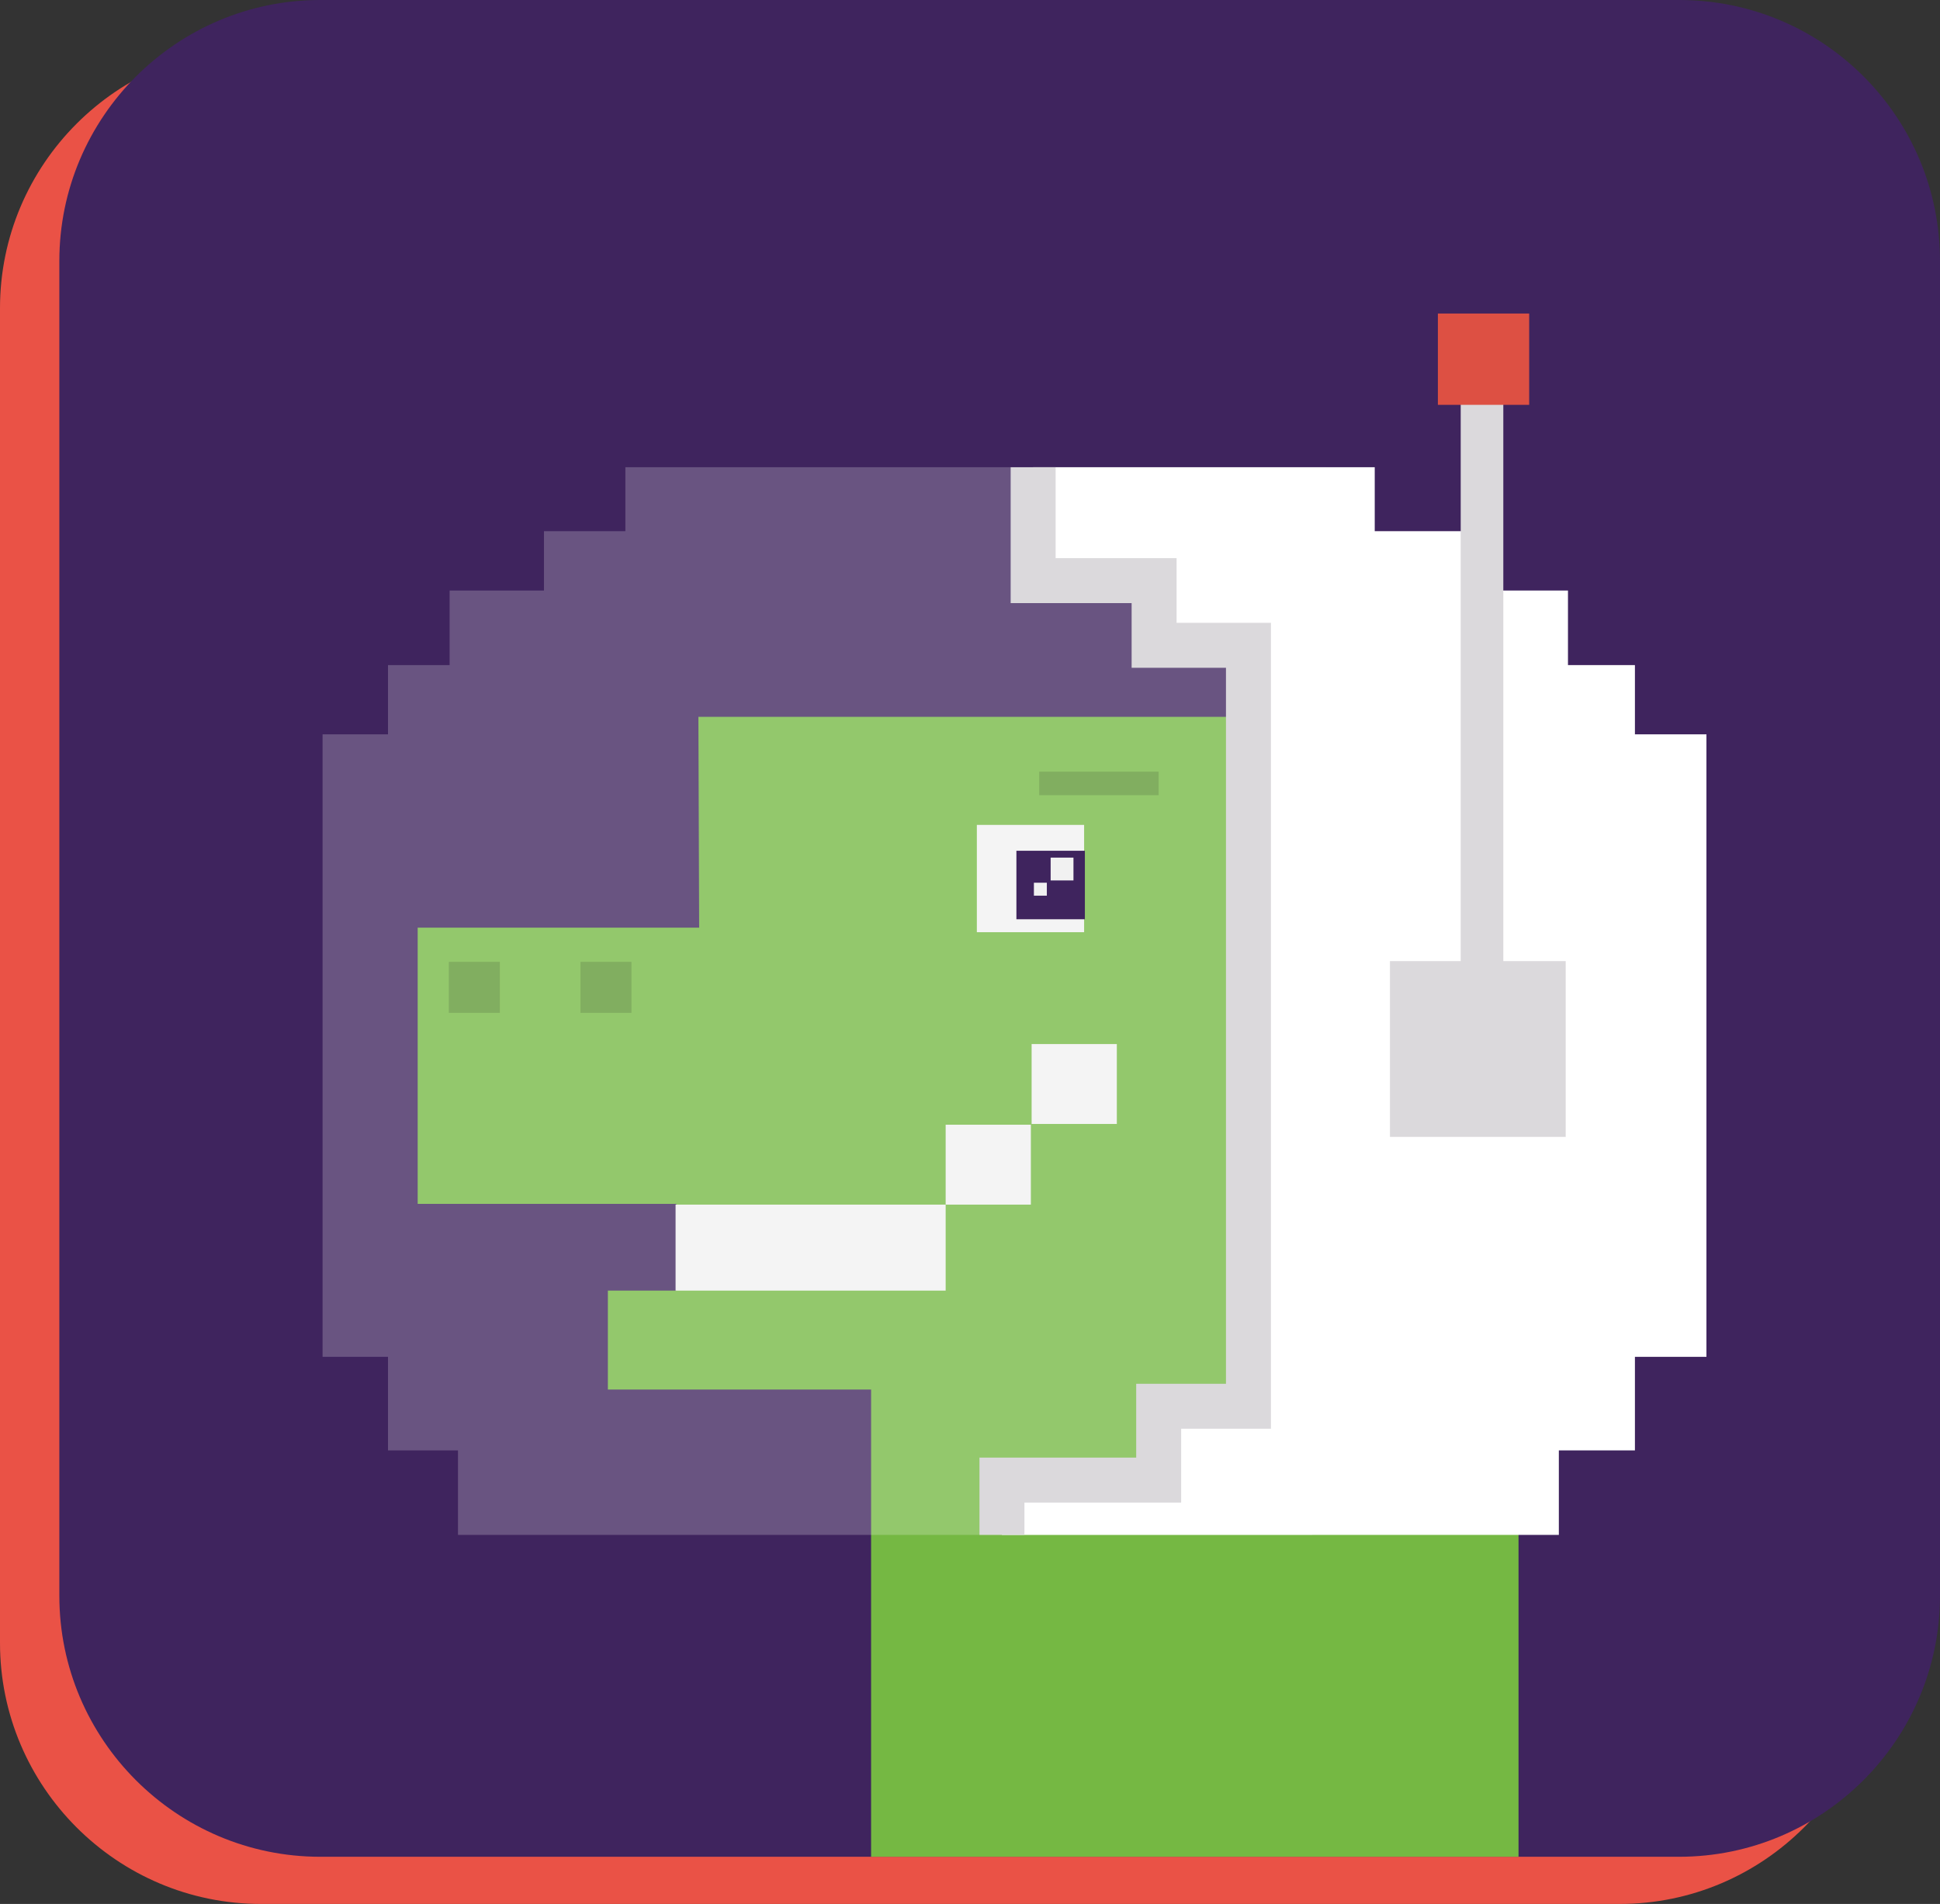 <svg xmlns="http://www.w3.org/2000/svg" width="255" height="250.2"><rect width="100%" height="100%" fill="#333333" stroke="none"/><style>.st1{fill:#3f245e}.st3{fill:#f1f1f1}.st7{opacity:.15;fill:#1d1e1c}.st8{fill:#dbd9dc}</style><g id="_Grupo_7_2_"><path d="M34.3 6.2h178.6c18.9 0 34.3 15.4 34.3 34.3v175.4c0 18.9-15.4 34.3-34.3 34.3H34.3C15.4 250.2 0 234.8 0 215.9V40.5C0 21.6 15.4 6.2 34.3 6.2z" fill="#ea5246" id="_Grupo_8_2_"/></g><g id="_Grupo_9_2_"><path id="_RectÃ¡ngulo_15_2_" class="st1" d="M42.1 0h178.6c19 0 34.3 15.4 34.3 34.3v175.4c0 18.9-15.4 34.3-34.3 34.3H42.1c-18.9 0-34.3-15.4-34.3-34.3V34.3C7.8 15.4 23.2 0 42.1 0z"/></g><g id="_Grupo_12_2_"><path fill="#75b843" d="M88.9 169.6h-9v13h34.6V244h85.1v-62.6h-11.9v-14.2h-12.5v-45.9h-11.3V94.2H91.8l.1 27.7h-37v36.3h34z"/><path id="_RectÃ¡ngulo_16_2_" class="st3" d="M128.4 108.4h14.1v14.1h-14.1z"/><path id="_RectÃ¡ngulo_17_2_" class="st3" d="M124.3 147.8h11.2v10.5h-11.2z"/><path id="_RectÃ¡ngulo_18_2_" class="st3" d="M135.6 137.2h11.2v10.5h-11.2z"/><path id="_RectÃ¡ngulo_19_2_" class="st3" d="M88.8 158.3h35.5v11.3H88.8z"/></g><path id="_Trazado_4_1_" fill="#fff" d="M135.8 61.4h44.9v8.4h11.8v7.8h13.6v9.8h8.8v9.1h9.4v81.8h-9.4v12.3h-10v11.1h-73.2v-7.2h20.6v-9.7h11.8v-100h-12.4v-8.5h-15.9z"/><path id="_Trazado_5_1_" opacity=".22" fill="#fff" d="M174.3 61.4H82.2v8.4H71.5v7.8H59.1v9.8H51v9.1h-8.6v81.8H51v12.3h9.2v11.1h112.3"/><path id="_Trazado_6_1_" fill="none" stroke="#dbd9dc" stroke-width="5.91" stroke-miterlimit="10" d="M135.8 61.4v14.9h15.9v8.5h12.4v100h-11.8v9.7h-20.6v7.2"/><path id="_RectÃ¡ngulo_20_2_" class="st7" d="M76.3 126.4H83v6.7h-6.7z"/><path id="_RectÃ¡ngulo_21_2_" class="st7" d="M59 126.4h6.7v6.7H59z"/><path id="_RectÃ¡ngulo_22_2_" class="st7" d="M136.6 101.4h15.7v3.1h-15.7z"/><path id="_RectÃ¡ngulo_23_2_" class="st8" d="M182.7 126.3h23.1v23.1h-23.1z"/><path id="_RectÃ¡ngulo_24_2_" class="st8" d="M192 52.7h5.6v77.4H192z"/><path id="_RectÃ¡ngulo_25_2_" fill="#dd5043" d="M189 41.2h12v12h-12z"/><path id="_RectÃ¡ngulo_26_2_" class="st1" d="M133.6 111.8h9v9h-9z"/><path id="_RectÃ¡ngulo_27_2_" class="st3" d="M138.1 112.7h3v3h-3z"/><path id="_RectÃ¡ngulo_28_2_" class="st3" d="M135.9 116h1.7v1.7h-1.7z"/></svg>